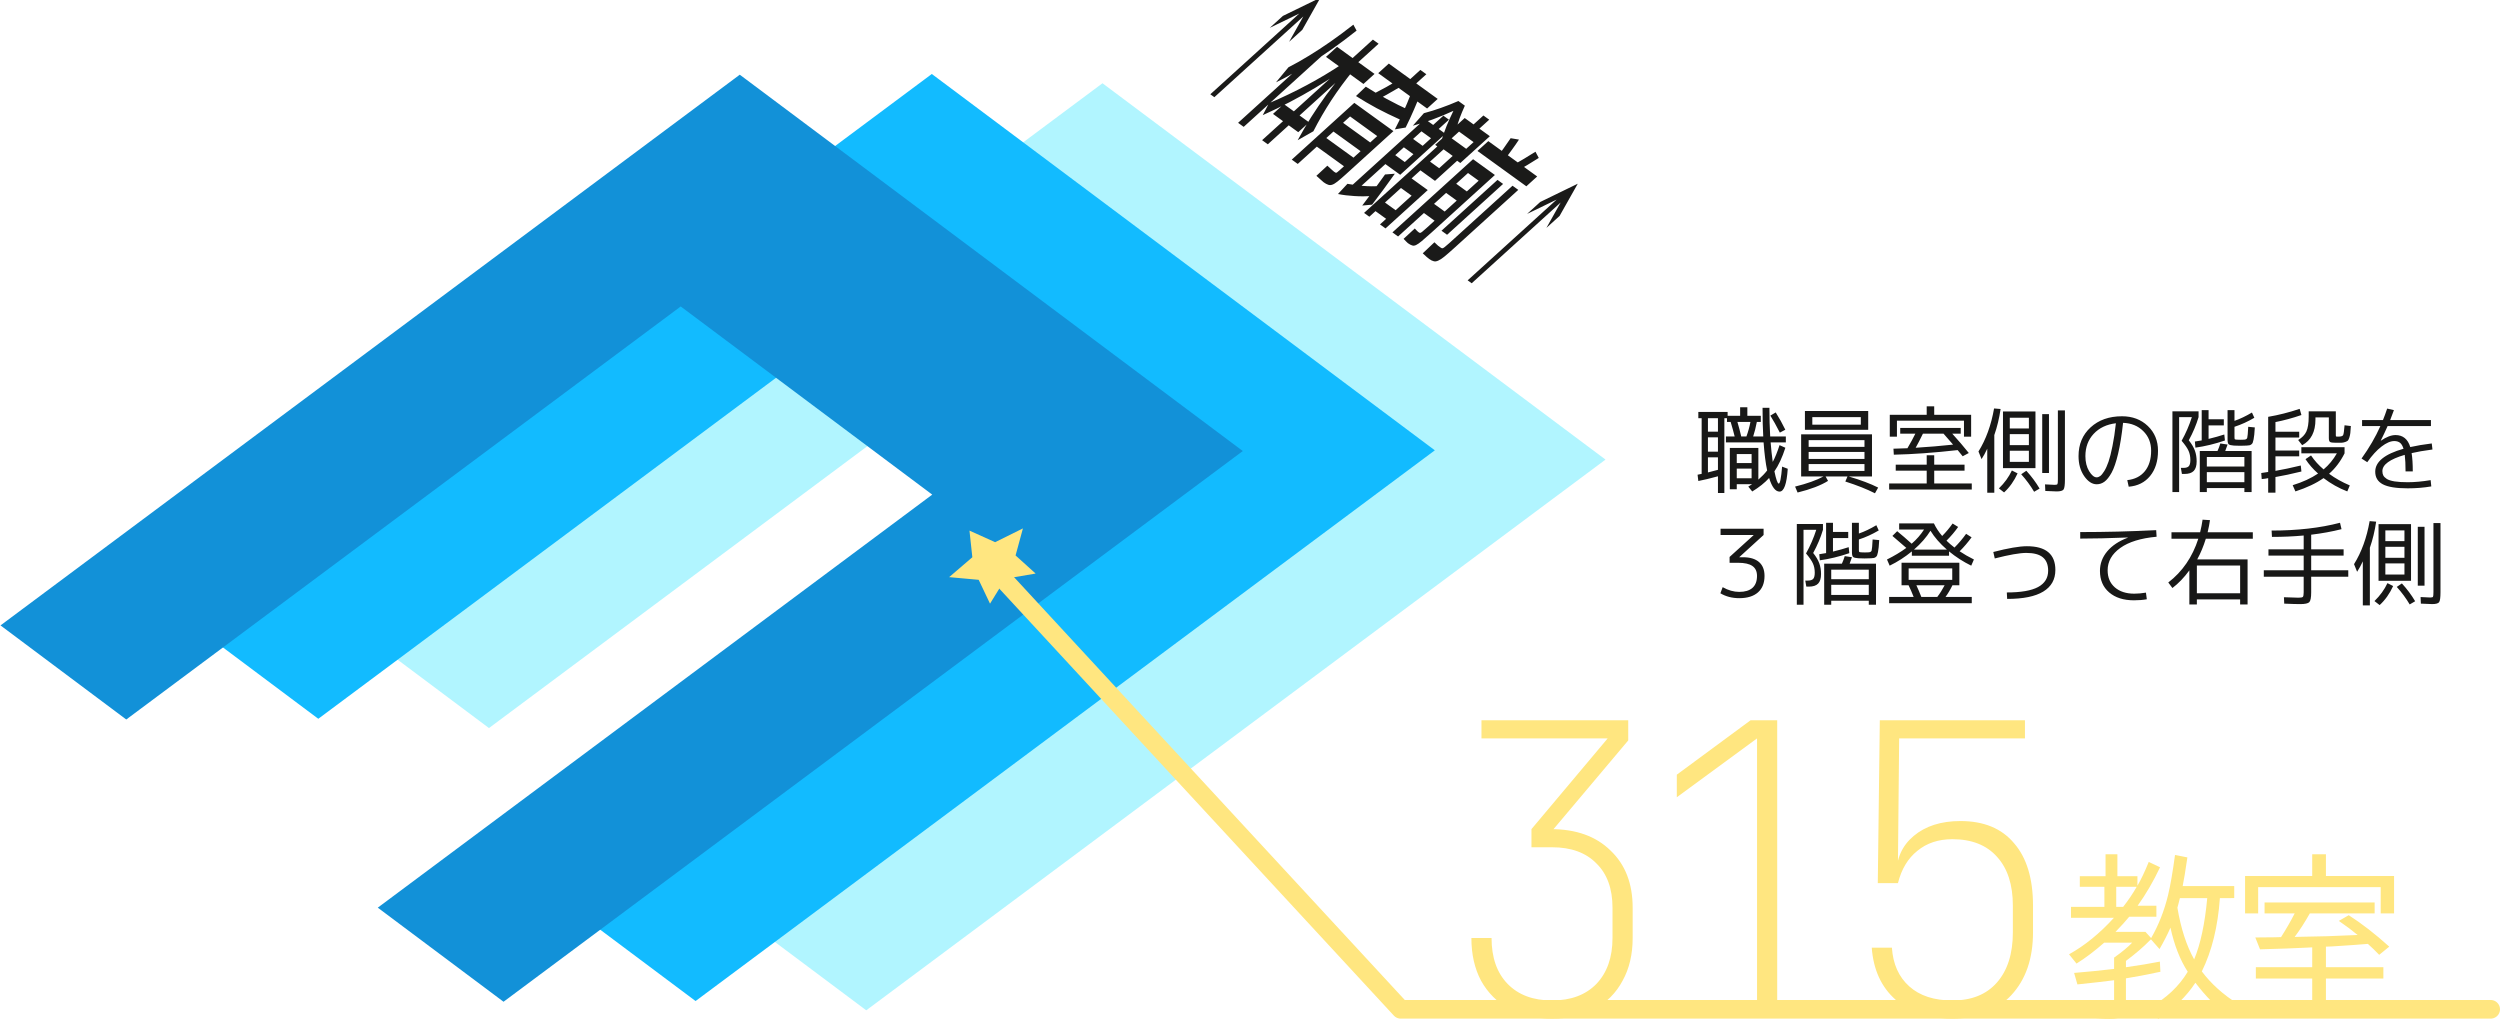 <?xml version="1.0" encoding="UTF-8" standalone="no"?>
<!-- Created with Inkscape (http://www.inkscape.org/) -->

<svg
   version="1.1"
   id="svg1"
   width="670.937"
   height="273.415"
   viewBox="0 0 670.937 273.415"
   sodipodi:docname="announce_misc.svg"
   inkscape:version="1.3.2 (091e20ef0f, 2023-11-25)"
   xmlns:inkscape="http://www.inkscape.org/namespaces/inkscape"
   xmlns:sodipodi="http://sodipodi.sourceforge.net/DTD/sodipodi-0.dtd"
   xmlns="http://www.w3.org/2000/svg"
   xmlns:svg="http://www.w3.org/2000/svg">
  <defs
     id="defs1" />
  <sodipodi:namedview
     id="namedview1"
     pagecolor="#ffffff"
     bordercolor="#000000"
     borderopacity="0.25"
     inkscape:showpageshadow="2"
     inkscape:pageopacity="0.0"
     inkscape:pagecheckerboard="0"
     inkscape:deskcolor="#d1d1d1"
     inkscape:zoom="1.4193122"
     inkscape:cx="523.14073"
     inkscape:cy="887.75396"
     inkscape:window-width="1920"
     inkscape:window-height="1024"
     inkscape:window-x="0"
     inkscape:window-y="0"
     inkscape:window-maximized="1"
     inkscape:current-layer="layer-MC0" />
  <g
     id="layer-MC0"
     inkscape:groupmode="layer"
     inkscape:label="レイヤー 1"
     transform="translate(-392.793,-424.41)">
    <path
       id="path81"
       d="m 851.159,545.624 h 2.688 v -3.844 h -2.688 z m 2.688,4.875 v -3.359 h -2.688 v 4.062 c 1.395,-0.352 2.289,-0.586 2.688,-0.703 z m 7.641,-8.953 c 0.457,-1.238 0.816,-2.539 1.078,-3.906 h -3.5 c 0.383,1.281 0.727,2.586 1.031,3.906 z m -2.594,8.625 v 2.594 h 3.984 v -2.594 z m 0,-1.484 h 3.984 v -2.422 h -3.984 z m -5.047,-12.047 h -2.688 v 3.625 h 2.688 z m 11.969,-2.781 h 1.844 c 0,2.742 0.066,5.305 0.203,7.688 h 4.203 v 1.594 h -4.078 c 0.133,1.762 0.32,3.508 0.562,5.234 0.633,-1.176 1.242,-2.676 1.828,-4.5 l 1.562,0.703 c -0.836,2.586 -1.812,4.695 -2.938,6.328 0.445,2.168 0.832,3.266 1.156,3.297 0.352,0 0.656,-1.52 0.906,-4.562 l 1.516,0.578 c -0.273,4.086 -1.008,6.125 -2.203,6.125 -1.105,0 -2.039,-1.219 -2.797,-3.656 -1.156,1.281 -2.668,2.488 -4.531,3.625 l -1.062,-1.312 c 0.238,-0.125 0.578,-0.34 1.016,-0.641 h -4.109 v 1.359 h -1.859 v -11.094 h 7.656 v 8.5 c 0.938,-0.812 1.723,-1.629 2.359,-2.453 -0.418,-1.977 -0.734,-4.488 -0.953,-7.531 h -10.109 v -1.594 h 2.344 c -0.262,-1.07 -0.621,-2.375 -1.078,-3.906 h -0.984 v -1 h -0.703 v 20.078 h -1.719 v -4.484 c -2.094,0.574 -3.852,0.996 -5.266,1.266 l -0.203,-1.688 c 0.469,-0.102 0.832,-0.18 1.094,-0.234 v -14.938 h -0.891 v -1.672 h 7.859 v 1.031 h 3.359 v -2.297 h 1.938 v 2.297 h 3.609 v 1.641 h -1.062 c -0.273,1.43 -0.602,2.73 -0.984,3.906 h 2.703 c -0.125,-2.094 -0.188,-4.656 -0.188,-7.688 z m 4.641,6.656 c -0.938,-1.844 -1.789,-3.363 -2.547,-4.562 l 1.438,-0.859 c 0.957,1.512 1.816,3.059 2.578,4.641 z m 8.715,-2.141 h 13.016 v -2.016 h -13.016 z m 0,1.391 h -1.984 v -5.047 h 16.984 v 5.047 z m -0.984,12.516 h -2.016 v -11.312 h 19.016 v 11.312 h -6.25 c 3.238,0.961 5.875,1.953 7.906,2.984 l -0.859,1.531 c -2.148,-1.094 -4.797,-2.148 -7.953,-3.156 l 0.578,-1.359 h -5.875 l 0.656,1.188 c -1.918,1.207 -4.641,2.25 -8.172,3.125 l -0.672,-1.594 c 3.219,-0.801 5.758,-1.707 7.625,-2.719 z m 0,-3.328 v 1.844 h 14.984 v -1.844 z m 0,-3.25 v 1.875 h 14.984 v -1.875 z m 0,-1.359 h 14.984 v -1.812 h -14.984 z m 38.762,-0.609 c -1.094,-1.289 -1.949,-2.27 -2.562,-2.938 h -5.531 c -0.805,1.656 -1.453,2.918 -1.953,3.781 3.383,-0.207 6.734,-0.488 10.047,-0.844 z m -5.062,6.984 v 3.438 h 10.078 v 1.625 h -22.172 v -1.625 h 10.078 v -3.438 h -8.312 v -1.609 h 8.312 v -2.516 h 2.016 v 2.516 h 8.141 v 1.609 z m 0,-14.984 h 9.906 v 5.859 h -1.922 v -4.281 H 901.885 v 4.281 h -1.922 v -5.859 h 9.906 v -2.281 h 2.016 z m -9.125,5.062 v -1.547 h 16.234 v 1.547 h -2.266 c 1.594,1.75 3.07,3.48 4.438,5.188 l -1.641,0.875 c -0.105,-0.113 -0.309,-0.363 -0.609,-0.75 -0.305,-0.383 -0.547,-0.688 -0.734,-0.906 -6.313,0.711 -12.027,1.121 -17.141,1.234 l -0.094,-1.609 c 0.77,-0.019 2.02,-0.062 3.75,-0.125 0.82,-1.383 1.531,-2.688 2.125,-3.906 z m 25.25,0.375 v 15.469 h -1.891 v -11.812 c -0.5,1.074 -1.012,2.008 -1.531,2.797 l -0.828,-2.047 c 2.008,-3.219 3.406,-7.066 4.188,-11.547 l 1.75,0.141 c -0.367,2.512 -0.93,4.844 -1.688,7 z m 4.156,8.875 h -1.828 v -15.203 h 8.719 v 15.203 z m 0,-4.672 v 2.984 h 5.125 v -2.984 z m 0,-4.453 v 2.953 h 5.125 v -2.953 z m 0,-1.516 h 5.125 v -2.891 h -5.125 z m 8.703,11.953 v -15.812 h 1.812 v 15.812 z m 4.203,-16.812 h 1.891 v 18.578 c 0,1.406 -0.121,2.285 -0.359,2.641 -0.242,0.352 -0.867,0.531 -1.875,0.531 -0.555,0 -1.562,-0.043 -3.031,-0.125 l -0.078,-1.766 c 1.312,0.082 2.172,0.125 2.578,0.125 0.414,0 0.664,-0.062 0.75,-0.188 0.082,-0.125 0.125,-0.551 0.125,-1.281 z m -15.828,20.938 c 1.52,-1.477 2.68,-3.082 3.484,-4.812 l 1.531,0.781 c -0.938,2.055 -2.148,3.754 -3.625,5.109 z m 5.984,-3.797 1.375,-0.938 c 1.383,1.512 2.57,3.105 3.562,4.781 l -1.469,0.859 c -0.992,-1.68 -2.148,-3.242 -3.469,-4.703 z m 28.465,1.578 c 2.019,-0.219 3.594,-1.016 4.719,-2.391 1.125,-1.375 1.688,-3.207 1.688,-5.5 0,-2.133 -0.711,-3.895 -2.125,-5.281 -1.406,-1.395 -3.211,-2.129 -5.406,-2.203 -0.355,3.262 -0.797,6.016 -1.328,8.266 -0.531,2.25 -1.117,3.953 -1.75,5.109 -0.637,1.148 -1.277,1.953 -1.922,2.422 -0.637,0.461 -1.328,0.688 -2.078,0.688 -1.219,0 -2.34,-0.727 -3.359,-2.188 -1.012,-1.469 -1.516,-3.258 -1.516,-5.375 0,-3.156 1.078,-5.723 3.234,-7.703 2.164,-1.988 4.976,-2.984 8.438,-2.984 2.789,0 5.098,0.871 6.922,2.609 1.82,1.742 2.734,3.953 2.734,6.641 0,2.793 -0.711,5.055 -2.125,6.781 -1.406,1.719 -3.32,2.676 -5.734,2.875 z m -3.047,-15.266 c -2.492,0.305 -4.48,1.25 -5.969,2.844 -1.48,1.594 -2.219,3.586 -2.219,5.969 0,1.586 0.332,2.934 1,4.047 0.676,1.105 1.352,1.656 2.031,1.656 0.301,0 0.613,-0.113 0.938,-0.344 0.32,-0.227 0.688,-0.672 1.094,-1.328 0.406,-0.656 0.785,-1.492 1.141,-2.516 0.351,-1.02 0.707,-2.422 1.062,-4.203 0.363,-1.781 0.672,-3.82 0.922,-6.125 z m 24.402,11.609 h 10.078 v -2.547 h -10.078 z m 0,5.781 v 1.078 h -1.891 v -11.016 h 4.75 c 0.289,-0.625 0.547,-1.301 0.766,-2.031 l 1.938,0.297 c -0.242,0.719 -0.449,1.297 -0.625,1.734 h 7.078 v 11.016 h -1.938 v -1.078 z m -4.422,-7.547 c 0,-0.914 -0.164,-1.727 -0.484,-2.438 -0.312,-0.719 -0.934,-1.617 -1.859,-2.703 1.125,-2.008 2.039,-4.125 2.75,-6.344 h -3.422 v 20.109 h -1.797 v -21.672 h 7.016 v 1.562 c -0.625,2.086 -1.5,4.156 -2.625,6.219 0.789,0.992 1.336,1.918 1.641,2.781 0.312,0.855 0.469,1.812 0.469,2.875 0,1.168 -0.262,2.023 -0.781,2.562 -0.523,0.543 -1.351,0.812 -2.484,0.812 h -0.688 l -0.281,-1.625 h 0.656 c 0.707,0 1.195,-0.148 1.469,-0.453 0.281,-0.301 0.422,-0.863 0.422,-1.688 z m 14.5,5.984 v -2.703 h -10.078 v 2.703 z m -5.516,-16.891 v 1.641 h -4.094 v 3.625 c 1.582,-0.383 2.988,-0.781 4.219,-1.188 l 0.172,1.609 c -2.711,0.93 -5.351,1.57 -7.922,1.922 l -0.141,-1.641 c 0.633,-0.082 1.242,-0.18 1.828,-0.297 v -8.125 h 1.844 v 2.453 z m 1,-2.453 h 1.859 v 2.875 c 1.5,-0.52 3.062,-1.266 4.687,-2.234 l 0.641,1.406 c -1.75,1.031 -3.527,1.84 -5.328,2.422 v 2.703 c 0,0.344 0.024,0.555 0.078,0.625 0.051,0.062 0.227,0.105 0.531,0.125 0.195,0.023 0.535,0.031 1.016,0.031 0.445,0 0.781,-0.008 1,-0.031 0.438,-0.031 0.703,-0.191 0.797,-0.484 0.094,-0.301 0.18,-1.289 0.266,-2.969 l 1.766,0.172 c -0.055,0.824 -0.102,1.465 -0.141,1.922 -0.043,0.449 -0.105,0.883 -0.188,1.297 -0.086,0.406 -0.164,0.699 -0.234,0.875 -0.062,0.168 -0.184,0.32 -0.359,0.453 -0.18,0.137 -0.355,0.219 -0.531,0.25 -0.18,0.031 -0.434,0.059 -0.766,0.078 -0.711,0.031 -1.273,0.047 -1.688,0.047 -0.461,0 -1.023,-0.016 -1.688,-0.047 -0.742,-0.051 -1.215,-0.172 -1.422,-0.359 -0.199,-0.188 -0.297,-0.613 -0.297,-1.281 z m 12.855,3.203 v 2.594 h 6.375 v 1.562 h -6.375 v 3.484 h 6.375 v 1.562 h -6.375 v 3.891 c 2.039,-0.352 4.305,-0.832 6.797,-1.438 l 0.172,1.609 c -2.668,0.656 -4.992,1.152 -6.969,1.484 v 4.203 h -1.953 v -3.906 c -0.18,0.043 -0.461,0.094 -0.844,0.156 -0.387,0.055 -0.684,0.086 -0.891,0.094 l -0.125,-1.625 c 0.352,-0.051 0.973,-0.145 1.859,-0.281 v -14.797 c 2.758,-0.469 5.578,-1.18 8.453,-2.141 l 0.469,1.656 c -2.387,0.824 -4.711,1.453 -6.969,1.891 z m 10.734,-1.25 v 0.547 c 0,3.336 -1.188,5.637 -3.562,6.906 l -1.078,-1.391 c 1.062,-0.633 1.797,-1.395 2.203,-2.281 0.414,-0.895 0.625,-2.219 0.625,-3.969 v -1.453 h 7.281 v 6.344 c 0,0.242 0.023,0.375 0.078,0.406 0.051,0.031 0.234,0.047 0.547,0.047 0.738,0 1.18,-0.129 1.328,-0.391 0.145,-0.258 0.274,-1.145 0.391,-2.656 l 1.688,0.203 c -0.055,0.844 -0.102,1.469 -0.141,1.875 -0.043,0.398 -0.133,0.805 -0.266,1.219 -0.137,0.406 -0.262,0.672 -0.375,0.797 -0.117,0.125 -0.355,0.258 -0.719,0.391 -0.367,0.125 -0.719,0.195 -1.062,0.203 -0.344,0 -0.871,0 -1.578,0 -0.75,0 -1.234,-0.07 -1.453,-0.219 -0.211,-0.156 -0.312,-0.5 -0.312,-1.031 v -5.547 z m -2.672,11.203 1.484,-1 c 0.926,1.375 2.051,2.625 3.375,3.75 1.414,-1.188 2.602,-2.625 3.562,-4.312 h -9.531 v -1.656 h 11.594 v 1.656 c -1.094,2.188 -2.481,4.016 -4.156,5.484 1.645,1.211 3.5,2.25 5.562,3.125 l -0.672,1.609 c -2.273,-0.875 -4.399,-2.066 -6.375,-3.578 -1.938,1.375 -4.453,2.566 -7.547,3.578 l -0.734,-1.672 c 2.676,-0.82 4.945,-1.863 6.812,-3.125 -1.312,-1.156 -2.438,-2.441 -3.375,-3.859 z m 33.762,7.312 c -2,0.344 -4.109,0.516 -6.328,0.516 -3.074,0 -5.297,-0.359 -6.672,-1.078 -1.367,-0.719 -2.047,-1.848 -2.047,-3.391 0,-2.664 2.531,-4.719 7.594,-6.156 -0.242,-0.77 -0.559,-1.305 -0.953,-1.609 -0.398,-0.301 -0.902,-0.453 -1.516,-0.453 -1.012,0 -2.152,0.492 -3.422,1.469 -1.274,0.969 -2.555,2.371 -3.844,4.203 l -1.531,-0.984 c 2.062,-2.875 3.75,-5.781 5.062,-8.719 h -4.922 v -1.609 h 5.609 c 0.383,-0.938 0.758,-1.961 1.125,-3.078 l 1.812,0.422 c -0.336,0.898 -0.668,1.781 -1,2.656 h 10.938 v 1.609 h -11.625 c -0.555,1.262 -1.168,2.562 -1.844,3.906 l 0.031,0.031 c 1.457,-1.008 2.77,-1.516 3.938,-1.516 1.977,0 3.297,1.074 3.953,3.219 1.695,-0.383 3.617,-0.707 5.766,-0.969 l 0.188,1.625 c -2.293,0.305 -4.156,0.625 -5.594,0.969 0.207,1.262 0.312,2.898 0.312,4.906 h -1.938 c 0,-1.812 -0.074,-3.289 -0.219,-4.438 -4,1.168 -6,2.621 -6,4.359 0,0.461 0.082,0.852 0.25,1.172 0.164,0.312 0.473,0.621 0.922,0.922 0.457,0.293 1.156,0.516 2.094,0.672 0.945,0.148 2.125,0.219 3.531,0.219 1.863,0 3.914,-0.188 6.156,-0.562 z M 854.549,566.303 h 11.547 v 1.688 l -6.5,5.922 v 0.047 h 0.984 c 1.863,0 3.289,0.43 4.281,1.281 0.988,0.855 1.484,2.102 1.484,3.734 0,1.918 -0.59,3.391 -1.766,4.422 -1.168,1.031 -2.844,1.547 -5.031,1.547 -1.898,0 -3.578,-0.438 -5.047,-1.312 l 0.609,-1.641 c 1.488,0.844 2.969,1.266 4.438,1.266 1.562,0 2.75,-0.359 3.562,-1.078 0.812,-0.727 1.219,-1.797 1.219,-3.203 0,-1.195 -0.406,-2.082 -1.219,-2.656 -0.812,-0.582 -2.105,-0.875 -3.875,-0.875 h -2.266 v -1.562 l 6.438,-5.844 v -0.047 h -8.859 z m 29.699,13.547 h 10.078 v -2.547 h -10.078 z m 0,5.781 v 1.078 h -1.891 v -11.016 h 4.75 c 0.289,-0.625 0.547,-1.301 0.766,-2.031 l 1.938,0.297 c -0.242,0.719 -0.449,1.297 -0.625,1.734 h 7.078 v 11.016 h -1.938 v -1.078 z m -4.422,-7.547 c 0,-0.914 -0.164,-1.727 -0.484,-2.438 -0.312,-0.719 -0.934,-1.617 -1.859,-2.703 1.125,-2.008 2.039,-4.125 2.75,-6.344 h -3.422 v 20.109 h -1.797 v -21.672 h 7.016 v 1.562 c -0.625,2.086 -1.5,4.156 -2.625,6.219 0.789,0.992 1.336,1.918 1.641,2.781 0.312,0.855 0.469,1.812 0.469,2.875 0,1.168 -0.262,2.023 -0.781,2.562 -0.523,0.543 -1.352,0.812 -2.484,0.812 h -0.688 l -0.281,-1.625 h 0.656 c 0.707,0 1.195,-0.148 1.469,-0.453 0.281,-0.301 0.422,-0.863 0.422,-1.688 z m 14.5,5.984 v -2.703 h -10.078 v 2.703 z m -5.516,-16.891 v 1.641 h -4.094 v 3.625 c 1.582,-0.383 2.988,-0.781 4.219,-1.188 l 0.172,1.609 c -2.711,0.93 -5.352,1.57 -7.922,1.922 l -0.141,-1.641 c 0.633,-0.082 1.242,-0.18 1.828,-0.297 v -8.125 h 1.844 v 2.453 z m 1,-2.453 h 1.859 v 2.875 c 1.5,-0.52 3.062,-1.266 4.688,-2.234 l 0.641,1.406 c -1.75,1.031 -3.527,1.84 -5.328,2.422 v 2.703 c 0,0.344 0.023,0.555 0.078,0.625 0.051,0.062 0.227,0.105 0.531,0.125 0.195,0.023 0.535,0.031 1.016,0.031 0.445,0 0.781,-0.008 1,-0.031 0.438,-0.031 0.703,-0.191 0.797,-0.484 0.094,-0.301 0.18,-1.289 0.266,-2.969 l 1.766,0.172 c -0.055,0.824 -0.102,1.465 -0.141,1.922 -0.043,0.449 -0.105,0.883 -0.188,1.297 -0.086,0.406 -0.164,0.699 -0.234,0.875 -0.062,0.168 -0.184,0.32 -0.359,0.453 -0.18,0.137 -0.355,0.219 -0.531,0.25 -0.18,0.031 -0.434,0.059 -0.766,0.078 -0.711,0.031 -1.273,0.047 -1.688,0.047 -0.461,0 -1.023,-0.016 -1.688,-0.047 -0.742,-0.051 -1.215,-0.172 -1.422,-0.359 -0.199,-0.187 -0.297,-0.613 -0.297,-1.281 z m 15.215,15.312 h 11.703 v -3.078 h -11.703 z m 7.688,4.578 c 0.707,-0.926 1.363,-1.969 1.969,-3.125 h -7.578 c 0.426,0.906 0.867,1.949 1.328,3.125 z m -1.828,-17.766 c -1.086,1.75 -2.559,3.438 -4.422,5.062 h 8.828 c -1.867,-1.625 -3.336,-3.312 -4.406,-5.062 z m -11.094,19.438 v -1.672 h 6.578 c -0.438,-1.125 -0.891,-2.164 -1.359,-3.125 h -1.891 v -6.047 h 15.516 v 6.047 h -1.859 c -0.574,1.18 -1.195,2.219 -1.859,3.125 h 7.047 v 1.672 z m 2.688,-19.766 v -1.641 h 9.328 c 0.57,1.199 1.312,2.324 2.219,3.375 1.031,-1.039 1.961,-2.156 2.797,-3.344 l 1.484,0.922 c -0.856,1.23 -1.899,2.461 -3.125,3.688 0.644,0.625 1.359,1.242 2.141,1.844 1.164,-1.164 2.207,-2.395 3.125,-3.688 l 1.469,0.938 c -0.961,1.324 -2.027,2.574 -3.203,3.75 1.145,0.773 2.422,1.508 3.828,2.203 l -0.719,1.656 c -2.125,-1.039 -4.109,-2.316 -5.953,-3.828 v 1.156 h -9.984 v -1.156 c -1.844,1.512 -3.828,2.789 -5.953,3.828 l -0.719,-1.656 c 1.926,-0.957 3.656,-1.992 5.188,-3.109 -1.531,-1.352 -2.777,-2.426 -3.734,-3.219 l 1.281,-1.266 c 1.219,0.992 2.516,2.109 3.891,3.359 1.32,-1.145 2.43,-2.414 3.328,-3.812 z m 25.266,6.031 c 3.988,-1.031 6.992,-1.547 9.016,-1.547 5.094,0 7.641,2.125 7.641,6.375 0,2.555 -1.086,4.484 -3.25,5.797 -2.156,1.312 -5.387,1.969 -9.687,1.969 l -0.094,-1.734 c 3.789,0 6.586,-0.484 8.391,-1.453 1.801,-0.977 2.703,-2.441 2.703,-4.391 0,-1.613 -0.48,-2.812 -1.438,-3.594 -0.949,-0.781 -2.422,-1.172 -4.422,-1.172 -1.781,0 -4.605,0.496 -8.469,1.484 z m 23.324,-5.344 c 6.676,0 13.473,-0.172 20.391,-0.516 l 0.109,1.766 c -4.242,0.387 -7.492,1.391 -9.75,3.016 -2.262,1.625 -3.391,3.621 -3.391,5.984 0,1.938 0.644,3.469 1.938,4.594 1.301,1.125 3.035,1.688 5.203,1.688 0.988,0 2.035,-0.094 3.141,-0.281 l 0.234,1.781 c -1.043,0.188 -2.195,0.281 -3.453,0.281 -2.793,0 -5.012,-0.711 -6.656,-2.125 -1.648,-1.414 -2.469,-3.336 -2.469,-5.766 0,-1.945 0.648,-3.695 1.953,-5.25 1.301,-1.551 3.144,-2.773 5.531,-3.672 v -0.047 c -5.012,0.199 -9.274,0.297 -12.781,0.297 z m 31.309,16.422 h 11.609 v -7.438 h -11.609 z m 13.609,-9.094 v 12.094 h -2 v -1.359 h -11.609 v 1.359 h -2.016 v -9.141 c -1.399,1.918 -2.914,3.496 -4.547,4.734 l -1.109,-1.484 c 3.801,-2.926 6.488,-6.844 8.062,-11.75 h -7.203 v -1.734 h 7.688 c 0.281,-1.145 0.5,-2.27 0.656,-3.375 l 1.984,0.125 c -0.125,0.938 -0.336,2.023 -0.625,3.25 h 12.125 v 1.734 h -12.609 c -0.637,2.055 -1.406,3.902 -2.312,5.547 z m 4.355,2.922 h 10.703 v -3.938 h -9.453 v -1.688 h 9.453 v -3.703 c -2.719,0.25 -5.559,0.375 -8.516,0.375 l -0.094,-1.703 c 6.895,0 13.016,-0.695 18.359,-2.094 l 0.406,1.719 c -2.523,0.637 -5.234,1.133 -8.141,1.484 v 3.922 h 8.703 v 1.688 h -8.703 v 3.938 h 9.953 v 1.734 h -9.953 v 4.172 c 0,1.406 -0.168,2.285 -0.5,2.641 -0.336,0.352 -1.156,0.531 -2.469,0.531 -0.938,0 -2.359,-0.043 -4.266,-0.125 l -0.078,-1.719 c 1.801,0.082 3.102,0.125 3.906,0.125 0.644,0 1.035,-0.074 1.172,-0.219 0.144,-0.156 0.219,-0.566 0.219,-1.234 v -4.172 h -10.703 z m 28.465,-6.047 v 15.469 h -1.891 v -11.812 c -0.5,1.074 -1.012,2.008 -1.531,2.797 l -0.828,-2.047 c 2.008,-3.219 3.406,-7.066 4.188,-11.547 l 1.75,0.141 c -0.367,2.512 -0.93,4.844 -1.688,7 z m 4.156,8.875 h -1.828 v -15.203 h 8.719 v 15.203 z m 0,-4.672 v 2.984 h 5.125 v -2.984 z m 0,-4.453 v 2.953 h 5.125 v -2.953 z m 0,-1.516 h 5.125 v -2.891 h -5.125 z m 8.703,11.953 v -15.812 h 1.812 v 15.812 z m 4.203,-16.812 h 1.891 v 18.578 c 0,1.406 -0.121,2.285 -0.359,2.641 -0.242,0.352 -0.867,0.531 -1.875,0.531 -0.555,0 -1.562,-0.043 -3.031,-0.125 l -0.078,-1.766 c 1.312,0.082 2.172,0.125 2.578,0.125 0.414,0 0.664,-0.062 0.75,-0.188 0.082,-0.125 0.125,-0.551 0.125,-1.281 z m -15.828,20.938 c 1.52,-1.477 2.68,-3.082 3.484,-4.812 l 1.531,0.781 c -0.938,2.055 -2.148,3.754 -3.625,5.109 z m 5.984,-3.797 1.375,-0.938 c 1.383,1.512 2.57,3.105 3.562,4.781 l -1.469,0.859 c -0.992,-1.68 -2.148,-3.242 -3.469,-4.703 z m 0,0"
       style="fill:#181817;fill-opacity:1;fill-rule:nonzero;stroke:none;stroke-width:1.333"
       aria-label="職員室側の階段を&#10;３階登って右手側" />
    <g
       id="g180"
       transform="matrix(0.675,0.505,-0.992,0.739,1224.082,-267.841)">
      <path
         style="fill:#b1f5ff;fill-opacity:1;stroke:none;stroke-width:3.78;stroke-linecap:square;stroke-linejoin:round;paint-order:stroke fill markers"
         d="m 313.276,952.896 v -200 h 200 v 200 h -50 l -3e-5,-150 h -100 v 150 h -50"
         id="path180" />
      <path
         style="fill:#12bbff;fill-opacity:1;stroke:none;stroke-width:3.78;stroke-linecap:square;stroke-linejoin:round;paint-order:stroke fill markers"
         d="m 276.948,974.351 v -200 h 200 v 200 h -50 l -3e-5,-150 h -100 v 150 h -50"
         id="path180-2" />
      <path
         style="fill:#1291d8;fill-opacity:1;stroke:none;stroke-width:3.78;stroke-linecap:square;stroke-linejoin:round;paint-order:stroke fill markers"
         d="M 239.044,1000.512 V 800.512 H 439.044 V 1000.512 h -50 l -3e-5,-150 h -100 V 1000.512 h -50"
         id="path180-2-3" />
    </g>
    <path
       sodipodi:type="star"
       style="fill:#ffe680;fill-opacity:1;stroke:none;stroke-width:3.78;stroke-linecap:square;stroke-linejoin:round;paint-order:stroke fill markers"
       id="path181"
       inkscape:flatsided="false"
       sodipodi:sides="5"
       sodipodi:cx="435.54099"
       sodipodi:cy="845.47021"
       sodipodi:r1="19.922915"
       sodipodi:r2="9.9614573"
       sodipodi:arg1="0.64212926"
       sodipodi:arg2="1.2704478"
       inkscape:rounded="0"
       inkscape:randomized="0"
       d="m 451.496,857.402 -13.008,-2.416 -9.365,9.345 -1.721,-13.118 -11.782,-6.018 11.944,-5.691 2.083,-13.065 9.103,9.601 13.069,-2.056 -6.318,11.624 z"
       transform="matrix(0.33,0.427,-0.518,0.351,953.63,92.683)"
       inkscape:transform-center-x="0.28221208"
       inkscape:transform-center-y="0.90107007" />
    <path
       style="fill:none;fill-opacity:1;stroke:#ffe680;stroke-width:5;stroke-linecap:round;stroke-linejoin:round;stroke-dasharray:none;stroke-opacity:1;paint-order:normal"
       d="M 659.194,576.774 768.706,695.28 H 1061.23"
       id="path182"
       sodipodi:nodetypes="ccc" />
    <path
       d="m 809.318,697.78 c -4.4,0 -8.224,-0.866 -11.47,-2.597 -3.246,-1.803 -5.771,-4.328 -7.574,-7.574 -1.731,-3.246 -2.597,-7.069 -2.597,-11.47 h 5.41 c 0,5.266 1.443,9.378 4.328,12.336 2.885,2.958 6.853,4.436 11.903,4.436 5.05,0 9.017,-1.479 11.903,-4.436 2.885,-3.03 4.328,-7.142 4.328,-12.336 v -8.115 c 0,-5.122 -1.443,-9.089 -4.328,-11.903 -2.813,-2.885 -6.781,-4.328 -11.903,-4.328 h -5.519 v -4.869 l 20.451,-24.346 h -33.868 v -4.869 h 39.387 v 5.41 l -20.776,24.671 v -0.866 c 6.781,0 12.119,1.912 16.014,5.735 3.968,3.751 5.951,8.873 5.951,15.365 v 8.115 c 0,4.4 -0.902,8.224 -2.705,11.47 -1.731,3.246 -4.22,5.771 -7.466,7.574 -3.246,1.731 -7.069,2.597 -11.47,2.597 z m 32.622,-1.082 v -3.786 h 22.399 v -70.335 l -21.533,15.798 v -6.06 l 19.802,-14.608 h 7.142 v 75.204 h 18.72 v 3.786 z m 74.823,1.082 c -6.348,0 -11.434,-1.695 -15.257,-5.086 -3.823,-3.39 -5.951,-8.043 -6.384,-13.959 h 5.41 c 0.289,4.4 1.839,7.863 4.653,10.388 2.813,2.525 6.673,3.787 11.578,3.787 5.122,0 9.089,-1.587 11.903,-4.761 2.885,-3.246 4.328,-7.755 4.328,-13.526 v -7.142 c 0,-5.627 -1.407,-9.991 -4.22,-13.093 -2.813,-3.174 -6.817,-4.761 -12.011,-4.761 -3.751,0 -6.889,1.046 -9.414,3.138 -2.525,2.02 -4.256,4.905 -5.194,8.656 h -5.41 l 0.541,-43.715 h 38.954 v 4.869 h -33.76 l -0.325,33.003 h 2.272 l -2.705,3.571 c 0,-4.328 1.551,-7.791 4.653,-10.388 3.174,-2.669 7.358,-4.004 12.552,-4.004 6.276,0 11.073,1.984 14.391,5.951 3.39,3.895 5.086,9.486 5.086,16.772 v 7.142 c 0,7.069 -1.948,12.696 -5.843,16.88 -3.895,4.184 -9.162,6.276 -15.798,6.276 z"
       id="text182"
       style="font-size:108.206px;font-family:'JetBrains Mono';-inkscape-font-specification:'JetBrains Mono, @wght=100';font-variation-settings:'wght' 100;letter-spacing:-11.742px;fill:#ffe680;stroke-width:36.069;stroke-linecap:round;stroke-linejoin:round"
       aria-label="315"
       sodipodi:nodetypes="sccccsscsscsccccccccccssccsccccccccccccssccsscsscscccccccccccscssss" />
    <path
       d="m 988.557,665.439 q -0.813,11.52 -4.852,19.67 3.705,4.947 9.68,8.724 l -2.39,3.418 q -4.947,-3.705 -9.011,-9.106 -3.585,5.497 -9.991,9.68 l -2.39,-2.964 q 6.764,-3.729 10.325,-9.656 -3.107,-4.804 -4.637,-11.831 -1.267,2.868 -2.94,5.736 l -2.294,-2.605 -0.263,0.239 q -2.605,2.677 -6.453,5.545 v 1.697 q 5.115,-0.717 9.106,-1.506 l 0.143,2.725 q -5.426,1.171 -9.25,1.769 v 7.29 q 0,2.151 -1.123,2.964 -0.956,0.598 -3.179,0.598 -2.438,0 -4.756,-0.335 l -0.406,-3.513 q 2.51,0.574 4.613,0.574 1.673,0 1.673,-1.554 v -5.521 q -3.394,0.454 -9.847,1.123 l -0.884,-3.083 q 5.473,-0.454 10.301,-1.028 l 0.43,-0.048 v -3.035 q 3.274,-2.318 4.852,-4.015 h -7.505 q -3.896,3.418 -7.433,5.617 l -2.008,-2.486 q 6.334,-3.513 12.046,-9.799 h -11.52 v -2.94 h 8.963 V 662.403 H 950.961 v -2.844 h 6.907 v -5.88 h 3.179 v 5.88 h 5.378 v 2.557 q 1.458,-2.486 3.035,-6.382 l 3.035,1.434 q -2.677,5.665 -6.023,10.325 h 5.043 v 2.94 h -7.29 q -1.291,1.601 -3.681,4.063 h 8.031 l 1.53,1.673 q 3.012,-5.234 4.541,-11.52 0.956,-4.015 1.864,-10.779 l 3.322,0.645 q -0.789,5.449 -1.267,7.696 h 13.839 v 3.227 z m -3.394,0 h -7.338 q -0.096,0.335 -0.359,1.41 -0.191,0.741 -0.311,1.171 1.41,8.365 4.493,13.863 2.557,-6.095 3.513,-16.444 z m -18.93,-3.035 h -5.497 v 5.378 h 1.864 q 2.079,-2.653 3.633,-5.378 z m 50.783,16.061 v 5.521 h 15.416 v 3.035 h -15.416 v 5.88 h 19.575 v 3.131 h -42.544 v -3.131 h 19.288 v -5.88 h -15.129 v -3.035 h 15.129 v -5.33 l -1.96,0.096 q -3.896,0.215 -12.046,0.43 l -1.267,-3.179 q 3.728,0 5.091,-0.048 l 1.817,-0.048 q 2.079,-3.251 3.657,-6.358 h -8.079 v -2.94 h 29.541 v 2.94 h -17.4 q -2.032,3.609 -4.063,6.31 l 1.912,-0.048 q 6.764,-0.072 13.863,-0.43 l 1.123,-0.048 q -2.055,-1.721 -5.043,-3.776 l 2.653,-1.53 q 5.234,3.346 10.875,8.437 l -2.701,2.199 q -1.482,-1.554 -3.035,-2.94 l -3.681,0.287 q -1.028,0.072 -3.537,0.239 -1.721,0.096 -2.629,0.167 z m 0,-18.953 h 18.284 v 10.038 h -3.585 v -7.051 h -32.888 v 7.051 h -3.513 v -10.038 h 18.021 v -5.832 h 3.681 z"
       id="text1"
       style="font-size:48.949px;font-family:'JetBrains Mono';-inkscape-font-specification:'JetBrains Mono, @wght=100';font-variation-settings:'wght' 100;letter-spacing:-4.524px;fill:#ffe680;stroke-width:2.262;stroke-linecap:round;stroke-linejoin:round"
       aria-label="教室" />
    <path
       d="m 1299.484,-60.589 4.981,6.336 v 2.997 l -3.941,-4.981 v 20.254 h -2.08 v -20.254 l -3.955,4.981 v -2.997 z m 28.355,25.787 v -4.765 h -5.185 v -2.466 h 5.185 v -10.846 h -8.016 v -2.522 h 8.016 v -4.624 h 2.943 v 4.624 h 8.38 v 2.522 h -8.38 v 10.846 h 4.905 v 2.466 h -4.905 v 4.765 z m -12.388,0 v -18.021 h 2.887 v 18.021 z m -1.934,-9.473 -1.177,-3.363 q 1.289,-1.766 2.242,-3.7 0.981,-1.934 1.71,-4.092 0.729,-2.186 1.205,-4.709 l 2.803,0.504 q -0.449,2.663 -1.205,5.045 -0.757,2.354 -1.738,4.288 l -0.028,-0.645 q -0.308,0.841 -0.757,1.738 -0.42,0.897 -0.953,1.822 -0.504,0.897 -1.065,1.71 -0.532,0.785 -1.037,1.401 z m 6.586,5.914 -1.99,-2.298 q 2.999,-3.139 5.157,-6.362 2.186,-3.251 3.475,-6.53 l 1.99,1.065 q -0.897,2.55 -2.158,4.933 -1.261,2.382 -2.859,4.652 -1.598,2.27 -3.615,4.54 z m 17.965,-0.028 q -1.878,-2.27 -3.419,-4.568 -1.514,-2.298 -2.719,-4.681 -1.177,-2.41 -2.046,-4.961 l 2.102,-1.037 q 1.177,3.167 3.111,6.278 1.962,3.111 4.652,6.138 z m 4.448,3.307 v -14.238 h 20.179 v 10.874 q 0,1.121 -0.112,1.794 -0.112,0.673 -0.504,0.981 -0.392,0.336 -1.177,0.42 -0.757,0.112 -2.074,0.112 -0.532,0 -1.457,-0.056 -0.897,-0.028 -2.663,-0.112 l -0.056,-2.522 q 1.457,0.056 2.382,0.112 0.925,0.056 1.457,0.056 0.56,0 0.785,-0.028 0.252,-0.028 0.28,-0.196 0.056,-0.168 0.056,-0.561 v -0.981 h -14.014 v -2.158 h 14.014 v -1.626 h -14.014 v -2.186 h 14.014 v -1.598 h -14.014 v 11.911 z m 5.017,-16.172 -2.466,-1.093 q 0.841,-1.177 1.626,-2.41 0.785,-1.261 1.457,-2.55 l 2.607,0.925 q -0.701,1.317 -1.513,2.635 -0.813,1.289 -1.71,2.494 z m -6.698,0.813 -0.14,-2.298 q 4.681,-0.112 9.809,-0.392 5.157,-0.28 10.426,-0.729 l 0.224,2.242 q -5.353,0.476 -10.51,0.785 -5.129,0.28 -9.809,0.392 z m -0.841,-5.437 v -2.41 h 11.071 v -2.298 h 3.083 v 2.298 h 11.071 v 2.41 z m 22.562,6.166 q -1.457,-1.682 -3.083,-3.279 -1.597,-1.598 -3.223,-2.999 l 2.354,-1.289 q 1.569,1.317 3.223,2.915 1.682,1.598 3.251,3.307 z m 17.593,14.77 v -19.255 h 10.23 v 7.623 h -7.511 v -2.186 h 4.708 v -3.083 h -4.708 v 7.287 h 8.352 v 9.613 h -2.859 v -1.401 h -5.493 v -2.158 h 5.493 v -3.644 h -5.493 v 7.203 z m -12.192,-1.878 V -54.196 h 4.204 v -2.326 h 2.859 v 2.326 h 3.447 v 10.286 h -7.651 v -2.242 h 4.933 v -1.962 h -4.933 v -2.102 h 4.933 v -1.906 h -4.933 v 15.303 z m -1.289,1.878 -0.504,-2.382 q 2.607,-0.561 5.157,-1.289 2.579,-0.729 5.185,-1.766 l 0.841,2.186 q -2.663,1.093 -5.325,1.878 -2.663,0.813 -5.353,1.373 z m 10.622,-0.841 q -0.448,-1.037 -1.009,-2.158 -0.56,-1.149 -1.149,-2.298 -0.56,-1.149 -1.121,-2.186 l 2.579,-1.093 q 0.841,1.541 1.71,3.335 0.869,1.766 1.541,3.279 z m -10.734,-16.256 -0.785,-2.859 q 1.738,-1.177 3.195,-2.438 1.485,-1.261 2.859,-2.747 h 3.335 q 1.205,1.205 2.466,2.27 1.289,1.065 2.803,2.102 l -1.009,2.831 q -1.654,-1.261 -3.111,-2.55 -1.429,-1.317 -2.803,-2.775 -1.513,1.766 -3.279,3.335 -1.766,1.57 -3.672,2.831 z m 12.472,0.42 v -6.726 h 4.568 v -2.242 h 2.999 v 2.242 h 5.409 v 6.726 h -2.803 v -4.26 h -7.511 v 4.26 z m 15.435,16.536 v -18.358 h 11.267 v 14.434 q 0,1.373 -0.084,2.158 -0.084,0.785 -0.392,1.149 -0.308,0.364 -1.009,0.448 -0.701,0.112 -1.934,0.112 -0.364,0 -1.009,-0.056 -0.617,-0.056 -1.597,-0.112 l -0.056,-2.578 q 0.981,0.084 1.486,0.112 0.532,0.028 0.729,0.028 0.504,0 0.701,-0.056 0.224,-0.084 0.252,-0.392 0.056,-0.308 0.056,-1.037 v -1.738 h -5.493 v -2.298 h 5.493 v -2.747 h -5.493 v -2.298 h 5.493 v -2.691 h -5.493 v 15.919 z m 13.565,-5.185 v -12.752 h 2.887 V -40.267 Z m 5.409,5.185 q -0.448,0 -1.317,-0.028 -0.869,-0.028 -2.326,-0.112 l -0.14,-2.719 q 1.317,0.084 2.158,0.112 0.841,0 1.205,0 0.56,0 0.785,-0.056 0.252,-0.084 0.308,-0.392 0.084,-0.308 0.084,-1.009 v -14.434 h 2.971 v 14.574 q 0,1.373 -0.112,2.186 -0.112,0.813 -0.504,1.205 -0.364,0.42 -1.121,0.533 -0.729,0.14 -1.99,0.14 z M 1400.91,-55.822 q -0.532,-1.149 -1.121,-2.242 -0.589,-1.121 -1.177,-2.102 l 2.831,-0.645 q 0.617,0.981 1.177,2.102 0.589,1.121 1.121,2.27 z m -7.792,0.785 v -2.466 h 25.224 v 2.466 z m 17.489,-0.841 -2.887,-0.589 q 0.645,-1.065 1.233,-2.158 0.617,-1.121 1.065,-2.158 l 2.915,0.533 q -0.448,1.037 -1.065,2.186 -0.589,1.121 -1.261,2.186 z m 21.685,-4.711 4.981,6.336 v 2.997 l -3.941,-4.981 v 20.254 h -2.08 v -20.254 l -3.955,4.981 v -2.997 z"
       id="text2"
       style="font-size:28.027px;font-family:'M PLUS 1';-inkscape-font-specification:'M PLUS 1, @wght=500';font-variation-settings:'wght' 500;letter-spacing:-1.465px;fill:#181817;fill-opacity:0.988;stroke-width:1.295;stroke-linecap:round;stroke-linejoin:round"
       transform="matrix(0.52,0.376,-1.179,1.07,0,0)"
       aria-label="↑体育館前↑" />
  </g>
</svg>
